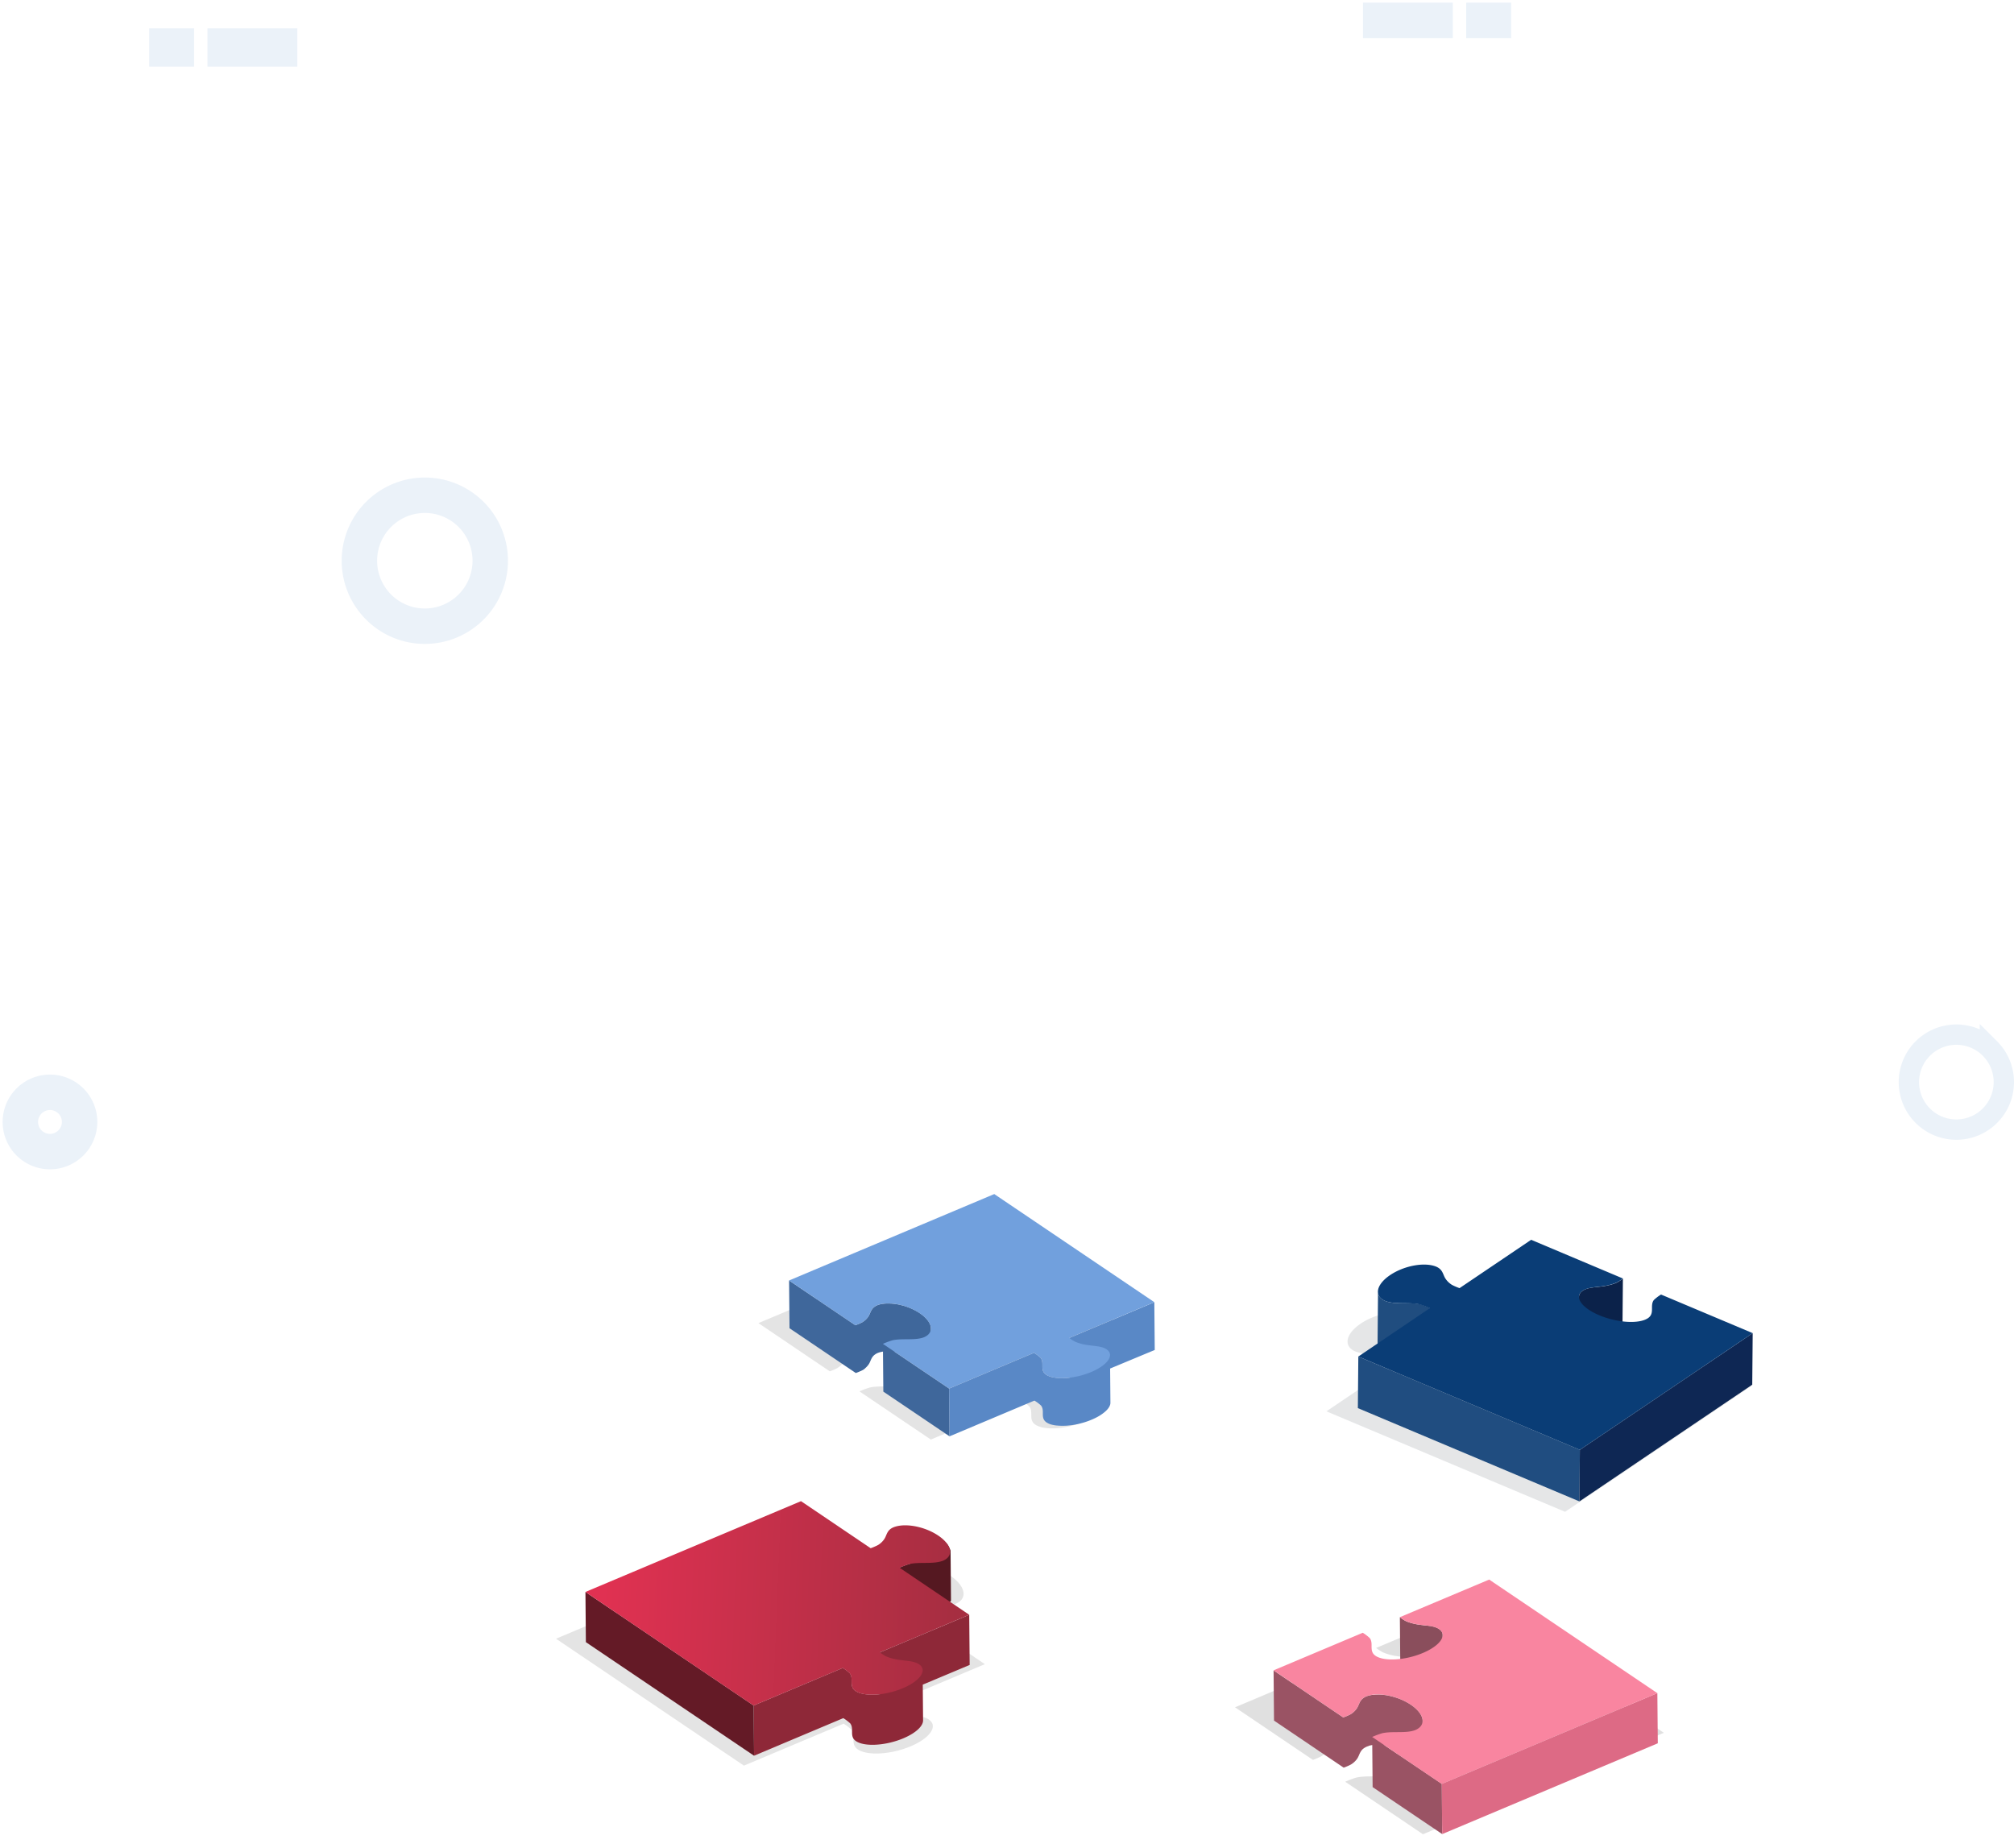 <svg width="594" height="545" fill="none" xmlns="http://www.w3.org/2000/svg"><g opacity=".5" filter="url(#filter0_f)"><path d="M364.246 503.552l29.392-12.368a14.025 14.025 0 012.298 1.745c1.375 1.799-.397 4.273 1.906 5.847 2.84 1.916 9.821 1.495 15.595-.936.162-.067.322-.137.477-.207 5.426-2.421 7.603-5.804 4.844-7.665-1.764-1.19-4.802-1.125-7.278-1.575a16.256 16.256 0 01-3.633-1.059 12.796 12.796 0 01-1.979-1.293l29.434-12.392 55.428 37.43L419.679 541l-22.932-15.487.286-.13c.986-.43 1.997-.8 3.026-1.111 3.42-.751 8.046.162 11.01-1.082 3.62-1.614 2.881-5.273-1.573-8.284-4.494-3.043-11.106-4.273-14.742-2.737-2.258 1.008-2.17 2.593-3.044 3.89a6.726 6.726 0 01-2.022 1.946c-.108.065-.522.274-1.045.506a16.92 16.92 0 01-1.411.562l-22.986-15.521z" fill="#C2C2C2"/></g><path d="M425.48 482.227c0-.675-.35-1.266-1.069-1.752a6.102 6.102 0 00-.362-.225l-.121-.058a5.018 5.018 0 00-.279-.124l-.07-.032-.063-.022a6.606 6.606 0 00-.975-.29l-.058-.014-.072-.013a9.857 9.857 0 00-.62-.119h-.07a30.328 30.328 0 00-.66-.097h-.07c-.225-.032-.47-.059-.706-.086h-.04l-.573-.065-.674-.081-.124-.015c-.224-.03-.433-.061-.645-.095l-.33-.056c-.225-.041-.449-.088-.674-.135l-.119-.027a12.78 12.78 0 01-.485-.115h-.014c-.162-.04-.321-.085-.481-.13l-.15-.047a9.86 9.86 0 01-.328-.102l-.158-.054-.325-.119c-.041-.015-.083-.029-.124-.047a8.494 8.494 0 01-.398-.169 11.226 11.226 0 01-1.772-1.155l.128 14.801c.555.439 1.149.827 1.775 1.158.128.058.26.112.397.168l.03.012.092.033c.108.041.224.081.33.12l.153.051.337.106.092.029.047.014a17.053 17.053 0 00.982.249l.047.012.068.013c.224.05.449.097.674.137l.276.05h.054c.211.033.427.065.643.094l.13.016c.225.029.436.054.658.081l.434.049.175.021c.241.027.479.054.715.085h.056c.225.029.449.061.674.097h.072c.211.033.416.074.62.119l.13.027a6.872 6.872 0 01.984.292l.133.052.279.126.119.058c.126.068.247.138.361.225.722.486 1.065 1.089 1.072 1.752l-.128-14.803z" fill="#8A4E5C"/><path d="M404.054 514.822c.05-.014.101-.025.151-.034l.206-.045.171-.031.144-.025.11 12.404 20.523 13.859-.132-14.801-16.998-11.469c.247.029.499.063.75.106l.173.029.281.052.202.04.27.057.189.042c.146.032.292.068.449.104l.124.031c.182.047.364.099.546.151l.105.031c.25.077.501.155.751.239l.038.013c.247.086.494.178.739.272l.061.025c.281.11.562.225.838.353l.04.018c.279.126.555.261.827.4l.027.014c.274.144.546.292.809.45h.014c.267.159.53.323.784.494 2.265 1.532 3.458 3.247 3.469 4.723l-.137-14.806c-.014-1.464-1.207-3.18-3.471-4.722a14.87 14.87 0 00-.785-.495h-.013a21.623 21.623 0 00-.809-.45l-.029-.013c-.27-.14-.544-.275-.825-.401l-.04-.018a20.59 20.59 0 00-.838-.353h-.016l-.043-.015a23.22 23.22 0 00-.748-.277h-.029a17.411 17.411 0 00-.757-.241l-.059-.02h-.038a18.978 18.978 0 00-.553-.153l-.112-.029c-.15-.039-.3-.075-.45-.108l-.083-.02-.094-.02-.281-.059-.195-.038-.286-.052-.137-.024h-.033a14.93 14.93 0 00-.76-.108h-.103a17.598 17.598 0 00-.652-.061h-.054a.397.397 0 01-.069 0 14.605 14.605 0 00-1.176-.023h-.128c-.186 0-.37.016-.548.032h-.036c-.189.016-.371.036-.553.061a.561.561 0 01-.058 0h-.04l-.225.036-.155.027-.225.049-.119.025h-.018a7.182 7.182 0 00-.465.13l-.103.034a9.519 9.519 0 00-.45.164c-.146.059-.224.106-.321.157l-.088.052-.108.059-.085.056-.108.07a2.415 2.415 0 00-.159.117l-.09.067-.032.025c-.06.051-.119.103-.173.155l-.02.02-.126.128-.033.041-.059.067a2.115 2.115 0 00-.11.14l-.049.065-.025.034c-.018.024-.032.049-.047.074-.016.025-.061.09-.088.137-.027.047-.043.07-.063.106l-.074.135a.423.423 0 01-.025.047c0 .018-.015.036-.024.052-.041.078-.077.159-.115.238 0 .018-.016.036-.022.052-.048.108-.095.213-.14.319-.045.106-.069.164-.105.245l-.041.092c-.045.099-.09.196-.137.29a3.095 3.095 0 01-.083.151c-.029.049-.025.049-.038.072a7.038 7.038 0 01-.135.225c-.049.079-.063.088-.094.132l-.149.198-.065.084a3.144 3.144 0 01-.224.249l-.018.02a5.097 5.097 0 01-.252.259l-.079.072a4.96 4.96 0 01-.2.178c-.031.029-.067.056-.103.085-.036.029-.139.11-.211.164-.034.025-.065.052-.101.077-.108.076-.225.15-.333.225l-.038.02h-.016l-.045.025-.027.013-.056.029-.038.021-.061.029-.054.027-.058.029-.072.034-.067.031-.077.036-.105.05-.05.024-.171.077c-.386.173-.84.36-1.262.501l-20.546-13.874.128 14.801 20.548 13.874c.422-.141.876-.328 1.263-.501l.319-.146.132-.063.095-.047.036-.018.069-.034.045-.023.052-.027.043-.02.036-.02.038-.02.024-.014.023-.013c.117-.072.225-.147.337-.225l.097-.072.224-.167.054-.042.047-.043a7.03 7.03 0 00.198-.175l.081-.077c.088-.083.171-.169.252-.254l.018-.02c.074-.081.146-.164.224-.248l.068-.085.143-.193c.012-.016.027-.034.039-.052l.058-.083c.047-.072.092-.144.135-.225.016-.027.029-.054.043-.081.013-.027.049-.088.072-.133.049-.097.094-.193.139-.292l.04-.09c.034-.081.07-.162.106-.243.036-.081.092-.225.139-.326a.228.228 0 00.02-.045c.039-.081.077-.164.117-.245a2.17 2.17 0 01.05-.095l.076-.139.058-.103c.03-.048.059-.093.09-.138.022-.037.046-.073.072-.108l.05-.067a2.64 2.64 0 01.168-.205c.05-.056.101-.112.157-.166l.023-.023a2.64 2.64 0 01.204-.177l.088-.07c.052-.038.106-.079.162-.117l.108-.07c.06-.038.126-.078.193-.116l.088-.048c.101-.054.206-.108.321-.159.114-.052.292-.113.449-.165l.104-.033a1.63 1.63 0 01.469-.171z" fill="#9A5364"/><path d="M488.813 499.371l.13 14.801-63.584 26.778-.133-14.801 63.587-26.778z" fill="#DD6A85"/><path d="M375.627 492.649l26.304-11.079c.738.453 1.428.981 2.058 1.574 1.23 1.621-.357 3.823 1.706 5.226 2.541 1.714 8.787 1.349 13.955-.839.146-.06.288-.121.427-.184 4.858-2.168 6.806-5.195 4.337-6.861-1.573-1.066-4.299-.998-6.516-1.408a14.417 14.417 0 01-3.249-.949 11.19 11.19 0 01-1.773-1.155l26.336-11.091 49.604 33.506-63.587 26.778-20.521-13.859.254-.117a24.409 24.409 0 012.71-.994c3.06-.675 7.19.144 9.844-.969 3.24-1.446 2.579-4.723-1.409-7.421-4.031-2.723-9.938-3.823-13.194-2.449-2.022.9-1.941 2.319-2.723 3.481a6.01 6.01 0 01-1.82 1.741c-.097.058-.467.245-.935.449-.386.174-.84.36-1.262.502l-20.546-13.882z" fill="#F985A0"/><g opacity=".5" filter="url(#filter1_f)"><path d="M273.928 507.155c-1.763-1.192-4.806-1.124-7.277-1.574a16.237 16.237 0 01-3.633-1.064c-.7-.367-1.364-.8-1.982-1.293l29.434-12.392-22.918-15.485c.092-.045.193-.092.296-.137a26.747 26.747 0 013.016-1.107c3.417-.751 8.041.16 11.117-1.124 3.501-1.561 2.764-5.222-1.694-8.228-4.494-3.045-11.106-4.273-14.852-2.699-2.146.961-2.06 2.544-2.934 3.841a6.664 6.664 0 01-2.022 1.945c-.108.068-.522.275-1.045.509a16.92 16.92 0 01-1.411.562l-22.979-15.505-71.058 29.924 55.426 37.43 29.396-12.368a14.129 14.129 0 012.297 1.747c1.375 1.799-.398 4.272 1.905 5.847 2.84 1.915 9.821 1.497 15.596-.936.164-.067.323-.137.48-.207 5.424-2.453 7.599-5.826 4.842-7.686z" fill="#C9C9C9"/></g><path d="M268.299 461.291h-.016c-.917.277-1.817.607-2.696.987l-.263.124.131 14.801.262-.124a25.149 25.149 0 012.685-.985h.016c.225-.051.47-.094.715-.13.29-.041.588-.074.898-.099l-.128-14.801c-.305.024-.604.058-.898.099a8.457 8.457 0 00-.706.128z" fill="#613345"/><path d="M285.988 491.064l-.13-14.803-26.338 11.092.108 12.317c-3.058.366-5.806.078-7.289-.922-.986-.675-1.137-1.52-1.162-2.406v-.733c0-.729-.056-1.453-.537-2.085a12.75 12.75 0 00-2.053-1.574l-26.309 11.079.13 14.801 26.307-11.079c.736.45 1.425.974 2.056 1.563.429.567.514 1.205.532 1.857v.733c0 .967.097 1.912 1.166 2.634 2.542 1.715 8.788 1.349 13.958-.837l.429-.187c3.438-1.533 5.417-3.499 5.393-5.106-.032-3.513-.062-7.025-.092-10.536l13.831-5.808z" fill="#8E2838"/><path d="M280.354 457.345l.13 14.801c-2.529 3.37-8.827 4.891-12.053 3.946-.917.277-1.817.607-2.696.989l-.263.124-.13-14.801.263-.124a24.563 24.563 0 012.696-.989c3.061-2.178 9.312-11.69 12.053-3.946z" fill="#551821"/><path d="M222.271 503.041l-49.604-33.5.13 14.801 49.604 33.5-.13-14.801z" fill="#641A26"/><path d="M271.058 490.866c-1.573-1.066-4.299-.998-6.516-1.408a14.517 14.517 0 01-3.252-.946 11.637 11.637 0 01-1.775-1.159l26.338-11.092-20.52-13.857.262-.124a24.579 24.579 0 012.697-.989c3.058-.675 7.19.144 9.949-1.017 3.146-1.398 2.472-4.672-1.514-7.364-4.034-2.726-9.941-3.823-13.293-2.409-1.921.859-1.845 2.276-2.627 3.439a5.96 5.96 0 01-1.82 1.74c-.096.059-.467.245-.934.45-.387.173-.841.36-1.263.504l-20.546-13.877-63.587 26.78 49.605 33.506 26.309-11.08c.736.454 1.424.982 2.053 1.574 1.229 1.62-.357 3.823 1.706 5.224 2.541 1.716 8.787 1.35 13.957-.836.147-.061.29-.124.43-.187 4.864-2.181 6.81-5.206 4.341-6.872z" fill="url(#paint0_linear)"/><g opacity=".5" filter="url(#filter2_f)"><path d="M223.679 390.241l65.193-27.457 50.859 34.347-27.003 11.37c.567.453 1.176.85 1.82 1.187 1.068.454 2.187.78 3.332.972 2.271.42 5.06.35 6.677 1.443 2.53 1.709.537 4.812-4.442 7.034-.143.063-.29.128-.449.191-5.298 2.231-11.706 2.616-14.308.857-2.115-1.428-.49-3.695-1.753-5.354a12.773 12.773 0 00-2.107-1.603l-26.963 11.358-21.042-14.21c.085-.04.175-.083.269-.123a25.207 25.207 0 012.769-1.017c3.145-.69 7.383.149 10.093-.994 3.323-1.479 2.646-4.837-1.443-7.598-4.134-2.793-10.19-3.918-13.528-2.512-2.072.922-1.989 2.377-2.793 3.569a6.126 6.126 0 01-1.865 1.783 12.26 12.26 0 01-.951.463c-.4.178-.869.371-1.305.52l-21.06-14.226z" fill="#C9C9C9"/></g><path d="M259.779 398.767l.134-.03.209-.045c.05-.011.101-.018.151-.027l.148-.024.104 11.803 19.532 13.191-.124-14.086-16.177-10.926c.238.027.478.06.719.099l.157.029.276.049.184.036.27.056.169.039.424.101.113.029c.175.045.348.095.523.144l.092.029c.243.072.483.146.722.225h.026c.241.083.479.171.717.263l.052.021c.27.105.535.224.8.337l.036.016c.267.121.53.249.788.382l.025.013c.261.135.519.277.769.425h.015c.254.151.504.308.746.47 2.155 1.457 3.29 3.092 3.303 4.484l-.126-14.086c-.011-1.394-1.146-3.027-3.3-4.484a15.404 15.404 0 00-.746-.472h-.016c-.249-.148-.508-.29-.768-.427l-.027-.014a21.042 21.042 0 00-.785-.38l-.04-.018c-.263-.117-.528-.225-.795-.335h-.016l-.045-.015a13.269 13.269 0 00-.706-.261l-.033-.012a15.08 15.08 0 00-.713-.224l-.062-.018h-.041a13.284 13.284 0 00-.519-.144l-.115-.03a13.55 13.55 0 00-.42-.101l-.083-.02-.094-.02-.256-.054-.196-.038-.26-.048-.138-.024h-.036a20.102 20.102 0 00-.714-.102h-.108a22.72 22.72 0 00-.616-.056h-.114c-.191 0-.382-.02-.571-.025h-.672c-.175 0-.346.016-.514.03h-.054c-.178.015-.348.036-.517.058h-.097l-.199.034-.162.029c-.065 0-.131.027-.193.041l-.133.029h-.018c-.151.036-.297.079-.449.123l-.099.032a6.662 6.662 0 00-.42.155c-.135.056-.209.099-.306.151l-.083.047-.104.056-.08.054-.104.068c-.051.036-.103.072-.153.11l-.085.065-.029.023a2.353 2.353 0 00-.164.148l-.02.02a1.947 1.947 0 00-.119.122l-.034.038-.054.063a3.431 3.431 0 00-.106.133l-.045.06-.024.034-.045.07-.086.13-.056.099-.072.135-.024.04-.021.048c-.04.078-.076.157-.112.236l-.02.04c-.047.108-.095.225-.14.324a6.33 6.33 0 01-.092.209l-.04.095a5.86 5.86 0 01-.207.413c-.027.045-.025.05-.04.075a3.676 3.676 0 01-.128.209c-.045.069-.063.087-.095.13-.031.043-.09.124-.137.185l-.063.081c-.065.08-.135.159-.206.24l-.014.014a5.028 5.028 0 01-.24.245l-.074.069a4.469 4.469 0 01-.191.171l-.095.079-.204.16-.095.069a6.685 6.685 0 01-.316.212l-.021.011-.033.018-.021.011-.049.025-.031.018-.057.029-.04.02-.065.032-.054.027-.07.034-.083.038-.052.025-.096.045-.054.024-.157.072c-.371.164-.807.344-1.212.482l-19.548-13.205.124 14.086 19.548 13.205c.404-.135.84-.315 1.211-.482l.16-.072h.027l.121-.058.047-.02.088-.043.056-.027.067-.034.043-.02.065-.034.034-.015.056-.03.025-.013.042-.023h.018l.027-.015c.11-.068.225-.138.317-.212l.099-.072.2-.155.049-.076.048-.043c.063-.054.125-.108.184-.164l.081-.075c.083-.078.162-.159.238-.242l.013-.016c.072-.079.14-.16.205-.238l.063-.079.139-.187.034-.045.058-.085c.045-.068.088-.137.128-.207l.054-.099c.02-.036.041-.07.059-.106.047-.092.092-.186.132-.281a.563.563 0 00.036-.079l.108-.251.126-.291a.86.86 0 00.025-.053l.107-.225.048-.09a2.8 2.8 0 01.13-.232 1.84 1.84 0 01.083-.133l.067-.101a.768.768 0 01.05-.063c.031-.045.067-.087.103-.13a3.697 3.697 0 01.207-.225l.02-.02c.061-.059.126-.115.196-.171l.083-.065c.049-.036.099-.075.153-.111l.103-.067c.058-.036.119-.074.184-.11l.083-.047c.097-.05.196-.102.306-.149.11-.047.276-.108.42-.155l.099-.034c.153-.054.299-.087.452-.123z" fill="#3F679B"/><path d="M340.575 398.162l-.124-14.089-25.066 10.545.101 11.725h-.023l-.164.018c-.2.022-.397.042-.595.058h-.059l-.431.032h-.16l-.323.013h-.957c-.205 0-.405-.013-.598-.025h-.047a12.742 12.742 0 01-.537-.049l-.13-.016a13.875 13.875 0 01-.45-.061h-.052a6.166 6.166 0 01-.449-.087l-.115-.025a10.324 10.324 0 01-.404-.104l-.058-.015-.081-.027-.211-.07-.108-.038-.176-.068-.096-.04-.164-.074-.092-.045c-.057-.027-.11-.057-.164-.086l-.075-.04a8.358 8.358 0 01-.224-.137c-.939-.637-1.083-1.451-1.106-2.296v-.675c0-.695-.054-1.385-.512-1.988a11.764 11.764 0 00-1.957-1.489l-25.035 10.54.124 14.086 25.035-10.544c.705.426 1.364.924 1.966 1.486.411.542.492 1.154.51 1.777v.675c0 .924.09 1.823 1.11 2.514.072.047.143.09.224.134l.077.043.159.086.095.042.164.077.096.038.054.023.124.047.105.038.207.067.088.027h.051c.133.041.272.075.412.108l.06.014h.05c.148.034.301.063.449.09h.038c.146.022.299.045.45.063h.125c.176.02.355.036.54.049h.049c.196.014.396.021.598.027h.966l.321-.013h.16l.46-.032h.027c.2-.015.4-.038.603-.06l.157-.018c.177-.021.355-.043.535-.07h.087c.166-.025.333-.05.501-.079l.083-.016.423-.076.189-.038.319-.065c.071-.014.141-.032.211-.048l.301-.067.081-.018.067-.018c.272-.068.544-.137.816-.214l.105-.029c.277-.079.551-.162.825-.25l.083-.029c.281-.092.562-.189.84-.29l.05-.02c.288-.108.575-.225.856-.34l.409-.175c.191-.086.375-.173.555-.259l.182-.092.346-.175.2-.108.305-.169c.063-.036.126-.072.187-.11l.115-.065.184-.115.162-.101c.11-.072.224-.142.321-.225l.103-.07c.137-.096.268-.191.393-.288l.095-.074c.072-.058.148-.117.225-.175l.04-.036c.09-.077.175-.153.261-.225l.114-.104c.119-.112.225-.224.335-.337.09-.097.175-.195.254-.294l.072-.095c.04-.054.085-.108.121-.162l.029-.045c.021-.027.036-.054.054-.081.045-.069.088-.139.126-.207.016-.029.034-.058.047-.087l.029-.047c.036-.075.07-.147.099-.225 0-.014 0-.025.016-.039a1.825 1.825 0 00.085-.245l.014-.049c.021-.074.037-.149.049-.225a.338.338 0 000-.045v-.045c.01-.08.015-.16.016-.241v-.024a6680.04 6680.04 0 00-.088-10.027l13.161-5.478z" fill="#5988C6"/><path d="M232.724 377.667l60.518-25.487 47.209 31.882-25.066 10.556c.527.42 1.093.789 1.69 1.102.991.42 2.029.722 3.091.899 2.108.389 4.699.326 6.2 1.349 2.348 1.588.498 4.466-4.123 6.522-.133.06-.27.119-.409.177-4.919 2.071-10.866 2.429-13.284.796-1.962-1.324-.449-3.429-1.625-4.969a11.657 11.657 0 00-1.957-1.489l-25.034 10.544-19.533-13.186.25-.115c.837-.365 1.695-.68 2.57-.942 2.921-.641 6.853.135 9.37-.924 3.085-1.374 2.456-4.498-1.348-7.055-3.838-2.59-9.46-3.636-12.558-2.332-1.924.857-1.847 2.206-2.593 3.315a5.703 5.703 0 01-1.73 1.655c-.095.056-.45.225-.883.43-.371.164-.807.344-1.211.481l-19.544-13.209z" fill="#71A0DD"/><g opacity=".5" filter="url(#filter3_f)"><path d="M516.509 408.816l-29.124-12.265a13.961 13.961 0 00-2.274 1.732c-1.361 1.798.393 4.241-1.887 5.781-2.813 1.9-9.729 1.484-15.452-.927a16.072 16.072 0 01-.474-.204c-5.377-2.4-7.529-5.75-4.797-7.594 1.746-1.181 4.759-1.104 7.208-1.558a15.926 15.926 0 003.595-1.051 12.252 12.252 0 001.964-1.279l-29.145-12.278-22.743 15.359a16.142 16.142 0 01-1.406-.56 10.933 10.933 0 01-1.027-.5 6.642 6.642 0 01-2.022-1.924c-.866-1.289-.78-2.859-2.906-3.808-3.712-1.574-10.25-.35-14.717 2.663-4.413 2.982-5.143 6.609-1.676 8.156 3.047 1.284 7.639.378 11.01 1.124 1.017.307 2.016.672 2.99 1.096l.292.137-22.713 15.345 70.39 29.638 54.914-37.083z" fill="#CBCED0"/></g><path d="M465.696 382.486c0-.675.36-1.3 1.099-1.799a3.62 3.62 0 01.373-.225l.124-.063c.092-.045.186-.088.285-.126l.072-.033.065-.023c.155-.058.315-.115.481-.162.168-.049.341-.092.519-.133l.061-.015.078-.014c.207-.045.416-.085.629-.121h.088c.213-.035.428-.066.647-.095h.088c.224-.031.469-.058.708-.085h.04l.162-.02.478-.054c.225-.025.45-.052.674-.081l.133-.016c.225-.029.436-.061.649-.094l.34-.059c.224-.043.46-.09.689-.139l.128-.03c.167-.036.331-.076.495-.117h.013c.169-.042.331-.087.495-.134l.15-.045.335-.106.164-.056c.11-.039.225-.077.324-.117l.134-.052c.142-.056.281-.115.411-.173a11.667 11.667 0 001.825-1.19l-.135 15.208c-.568.453-1.179.852-1.822 1.19a8.682 8.682 0 01-.413.175l-.032.014-.092.034a6.417 6.417 0 01-.337.121c-.052.02-.106.036-.16.054-.107.038-.224.072-.332.106l-.104.033-.051.014a13.61 13.61 0 01-.49.133h-.02c-.162.04-.324.078-.488.114l-.054.014-.081.015c-.224.052-.449.099-.674.142l-.283.05h-.06c-.212.033-.425.065-.643.092l-.144.018c-.225.029-.427.054-.643.079h-.02l-.449.051-.225.027-.699.083-.085.014c-.219.027-.434.058-.647.094l-.088.014c-.215.036-.427.076-.633.121l-.135.03c-.178.04-.351.083-.519.132a7.65 7.65 0 00-.485.164l-.138.054a5.333 5.333 0 00-.285.129l-.126.06a4.098 4.098 0 00-.37.225c-.74.502-1.092 1.124-1.099 1.799l.105-15.226z" fill="#0B224A"/><path d="M406.343 396.819c0-.027 0-.058-.018-.087a.501.501 0 01-.016-.077v-.027c0-.009 0-.081-.015-.121-.016-.041 0-.061 0-.09v-.232l.132-15.208v.229c0 .043 0 .061.011.093l.014.119c0 .036.013.069.022.105.009.036 0 .059.016.088.016.029.02.072.032.108a.605.605 0 00.024.083c0 .014 0 .027.016.043.036.105.079.208.128.308.05.097.106.19.169.279l.029.045c.064.089.133.175.206.256l.063.068.072.074.088.081.081.07.078.065c.048.036.095.074.147.11l.076.056.175.113.07.042c.054.032.108.063.166.093l.076.042c.084.043.169.084.261.124.173.074.351.139.535.198l.189.052c.125.036.249.074.379.103l.104.023c.146.033.294.063.449.089l.182.03c.139.022.279.042.422.06l.142.018c.184.023.373.041.562.054.119 0 .24.016.359.025l.304.018.373.016h.298l.715.016h2.436l.348.013.321.018.335.023h.112c.124 0 .247.022.369.033h.076c.16.016.317.036.474.059h.054c.225.034.463.074.674.123h.074l.048.014h.038l.065.02.047.016.081.025.052.015.094.032.058.02.106.034.061.022.117.041.065.022.119.041.078.027.113.04.092.034.11.04.099.036.112.043.101.038.115.045.101.039.112.045.102.04.112.045.099.04.119.05.087.036.198.088.272.126-.135 15.208-.272-.126-.197-.086-.066-.027-.141-.058-.081-.034-.13-.054-.09-.036-.124-.047-.094-.038-.121-.045-.099-.038-.113-.043-.096-.036-.115-.041-.092-.033-.108-.041-.101-.034-.092-.031-.097-.034-.087-.031-.083-.027-.084-.03-.076-.024-.076-.025-.068-.022-.065-.021-.061-.018-.051-.015-.047-.014-.045-.013h-.075a12.524 12.524 0 00-1.199-.194h-.09a17.825 17.825 0 00-.47-.043l-.33-.02-.326-.018c-.112 0-.225 0-.341-.013h-2.456c-.239 0-.474-.005-.708-.014h-.326l-.348-.013c-.106 0-.209-.014-.315-.021l-.346-.022h-.038c-.18-.016-.355-.031-.53-.052l-.131-.018c-.087 0-.177-.02-.265-.033-.056 0-.11-.018-.166-.027l-.18-.03a11.886 11.886 0 01-.449-.09l-.106-.022h-.029c-.121-.029-.225-.065-.353-.099-.063-.018-.125-.032-.184-.052a6.435 6.435 0 01-.537-.195c-.09-.041-.175-.084-.261-.126l-.085-.045-.155-.088h-.02l-.054-.036-.169-.108-.083-.058-.141-.108-.048-.036a.235.235 0 00-.033-.03l-.079-.069-.088-.083-.071-.072-.045-.048-.018-.022a2.824 2.824 0 01-.207-.256l-.014-.016a.182.182 0 01-.015-.027 2.836 2.836 0 01-.169-.279 2.955 2.955 0 01-.128-.301v-.048c0-.027-.016-.054-.022-.081-.007-.027-.043-.071-.052-.11z" fill="#204D7F"/><path d="M400.616 400.105l-.135 15.208 65.344 27.517.133-15.208-65.342-27.517z" fill="#204D80"/><path d="M465.958 427.622l-.132 15.208 50.973-34.423.132-15.208-50.973 34.423z" fill="#0E2754"/><path d="M516.931 393.199l-27.032-11.385c-.757.461-1.465.999-2.112 1.605-1.263 1.664.366 3.938-1.753 5.368-2.611 1.763-9.03 1.376-14.342-.859l-.449-.191c-4.988-2.229-6.988-5.339-4.453-7.05 1.622-1.095 4.419-1.025 6.693-1.446a14.833 14.833 0 003.339-.974 11.677 11.677 0 001.824-1.189l-27.057-11.408-21.12 14.259a17.487 17.487 0 01-1.306-.519 12.118 12.118 0 01-.953-.464 6.163 6.163 0 01-1.871-1.799c-.805-1.196-.724-2.653-2.696-3.532-3.447-1.455-9.516-.326-13.662 2.473-4.096 2.768-4.774 6.133-1.554 7.57 2.826 1.191 7.08.353 10.223 1.045a24.7 24.7 0 012.775 1.017l.272.126-21.09 14.256 65.342 27.518 50.982-34.421z" fill="#0A3D76"/><path d="M402 6h26.492m3.945 0h13.249" stroke="#EBF2F9" stroke-width="10.45" stroke-miterlimit="10"/><path d="M87.687 14.004H61.195m-3.949 0H44" stroke="#EBF2F9" stroke-width="11.28" stroke-miterlimit="10"/><path d="M23.475 330.909a8.749 8.749 0 01-5.395 8.079 8.728 8.728 0 01-9.523-1.898 8.747 8.747 0 016.187-14.926 8.734 8.734 0 016.174 2.564 8.749 8.749 0 012.557 6.181v0zM144.59 165.34a19.314 19.314 0 01-11.884 17.874 19.284 19.284 0 01-21.044-4.165 19.32 19.32 0 012.919-29.726 19.284 19.284 0 0110.728-3.25 19.275 19.275 0 0113.624 5.641 19.308 19.308 0 015.657 13.626z" stroke="#EBF2F9" stroke-width="10.45" stroke-miterlimit="10"/><path d="M591 319.131a14.004 14.004 0 01-8.623 12.965 13.998 13.998 0 01-19.107-10.195 14.007 14.007 0 0113.74-16.746c3.707 0 7.262 1.472 9.885 4.093a14.001 14.001 0 014.105 9.883z" stroke="#EBF2F9" stroke-width="6" stroke-miterlimit="10"/><defs><filter id="filter0_f" x="360.246" y="469.649" width="134.484" height="75.352" filterUnits="userSpaceOnUse" color-interpolation-filters="sRGB"><feFlood flood-opacity="0" result="BackgroundImageFix"/><feBlend in="SourceGraphic" in2="BackgroundImageFix" result="shape"/><feGaussianBlur stdDeviation="2" result="effect1_foregroundBlur"/></filter><filter id="filter1_f" x="159.986" y="449.404" width="134.484" height="75.354" filterUnits="userSpaceOnUse" color-interpolation-filters="sRGB"><feFlood flood-opacity="0" result="BackgroundImageFix"/><feBlend in="SourceGraphic" in2="BackgroundImageFix" result="shape"/><feGaussianBlur stdDeviation="2" result="effect1_foregroundBlur"/></filter><filter id="filter2_f" x="219.679" y="358.784" width="124.052" height="69.802" filterUnits="userSpaceOnUse" color-interpolation-filters="sRGB"><feFlood flood-opacity="0" result="BackgroundImageFix"/><feBlend in="SourceGraphic" in2="BackgroundImageFix" result="shape"/><feGaussianBlur stdDeviation="2" result="effect1_foregroundBlur"/></filter><filter id="filter3_f" x="387.205" y="375.173" width="133.305" height="74.726" filterUnits="userSpaceOnUse" color-interpolation-filters="sRGB"><feFlood flood-opacity="0" result="BackgroundImageFix"/><feBlend in="SourceGraphic" in2="BackgroundImageFix" result="shape"/><feGaussianBlur stdDeviation="2" result="effect1_foregroundBlur"/></filter><linearGradient id="paint0_linear" x1="282.364" y1="472.9" x2="176.13" y2="468.617" gradientUnits="userSpaceOnUse"><stop stop-color="#A62E41"/><stop offset="1" stop-color="#E13152"/></linearGradient></defs></svg>